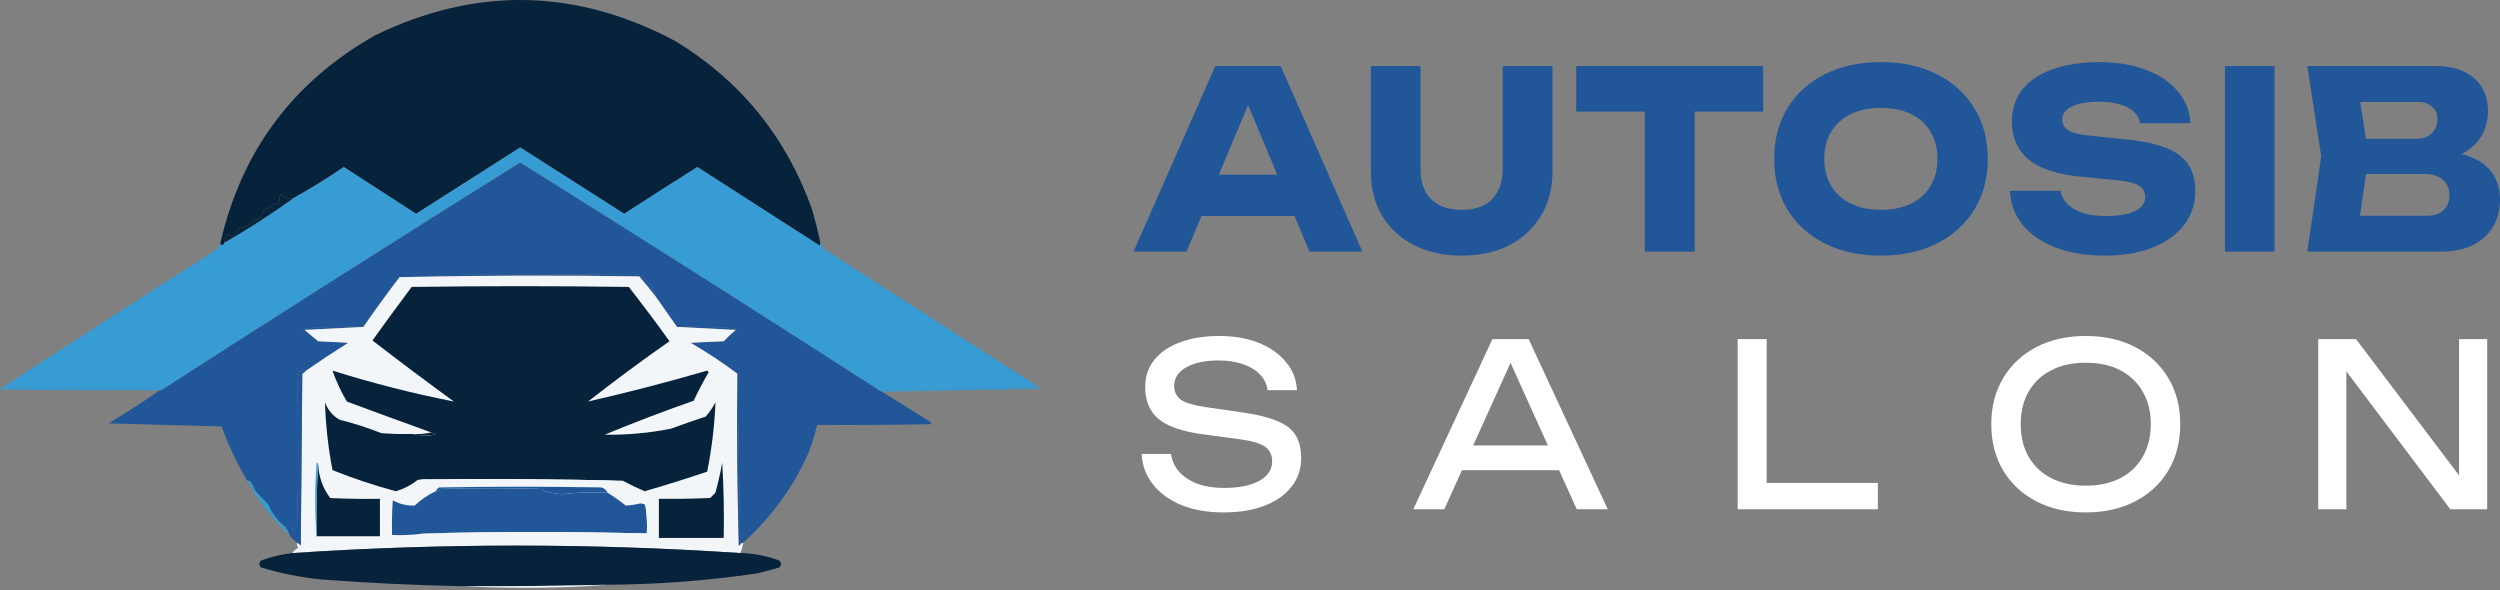 <svg width="161" height="38" viewBox="0 0 161 38" fill="none" xmlns="http://www.w3.org/2000/svg">
<rect x="0" y="0" width="161" height="38" fill="#808080" stroke="none"/>
<g clip-path="url(#clip0_2532_86)">
<path fill-rule="evenodd" clip-rule="evenodd" d="M52.825 15.614C52.837 15.686 52.821 15.751 52.776 15.809C50.153 14.125 47.531 12.442 44.911 10.759C43.334 11.75 41.764 12.753 40.201 13.769C37.968 12.345 35.734 10.921 33.501 9.497C31.268 10.921 29.034 12.345 26.801 13.769C25.247 12.766 23.694 11.762 22.14 10.759C21.067 11.49 19.966 12.169 18.839 12.798C18.539 12.81 18.28 12.713 18.062 12.507C17.997 12.742 17.965 12.969 17.965 13.187C17.9 13.154 17.835 13.122 17.77 13.09C17.524 13.261 17.265 13.407 16.994 13.527C16.936 13.673 16.872 13.819 16.799 13.963C16.356 14.295 15.87 14.554 15.343 14.74C15.238 14.983 15.06 15.145 14.809 15.226C14.777 15.161 14.744 15.096 14.712 15.032C14.55 15.194 14.469 15.388 14.469 15.614C14.399 15.797 14.302 15.829 14.178 15.711C15.53 9.748 18.863 5.265 24.179 2.263C30.679 -0.879 37.12 -0.749 43.503 2.651C47.708 5.217 50.638 8.826 52.291 13.478C52.499 14.182 52.677 14.894 52.825 15.614Z" fill="#07223B"/>
<path fill-rule="evenodd" clip-rule="evenodd" d="M52.821 15.614C52.885 15.732 52.95 15.861 53.015 16.002C57.647 18.985 62.276 21.963 66.901 24.935C63.47 25 60.039 25.065 56.608 25.13C48.94 20.195 41.237 15.307 33.498 10.467C25.755 15.308 18.052 20.196 10.387 25.13C6.989 25.065 3.59 25 0.191 24.935C4.765 21.952 9.361 18.99 13.98 16.05C14.037 15.924 14.101 15.811 14.174 15.711C14.298 15.829 14.396 15.796 14.466 15.614C15.972 14.747 17.429 13.809 18.835 12.798C19.963 12.169 21.063 11.489 22.137 10.758C23.69 11.762 25.244 12.765 26.797 13.769C29.031 12.344 31.264 10.92 33.498 9.496C35.731 10.92 37.964 12.344 40.198 13.769C41.761 12.752 43.331 11.749 44.907 10.758C47.527 12.441 50.149 14.124 52.773 15.808C52.818 15.75 52.834 15.685 52.821 15.614Z" fill="#369CD3"/>
<path fill-rule="evenodd" clip-rule="evenodd" d="M18.84 12.799C17.434 13.81 15.977 14.749 14.471 15.615C14.47 15.389 14.551 15.195 14.713 15.033C14.746 15.097 14.778 15.162 14.811 15.227C15.062 15.145 15.24 14.984 15.345 14.741C15.872 14.555 16.358 14.296 16.801 13.964C16.873 13.82 16.938 13.674 16.995 13.527C17.267 13.408 17.526 13.262 17.772 13.09C17.837 13.123 17.902 13.155 17.966 13.188C17.966 12.97 17.999 12.743 18.064 12.508C18.282 12.714 18.541 12.811 18.84 12.799Z" fill="#07223B"/>
<path fill-rule="evenodd" clip-rule="evenodd" d="M56.61 25.131C56.675 25.164 56.739 25.196 56.804 25.228C57.836 25.874 58.872 26.522 59.911 27.17C59.922 27.23 59.954 27.279 60.008 27.316C57.549 27.364 55.089 27.381 52.629 27.364C52.473 27.992 52.279 28.607 52.046 29.21C51.056 31.416 49.665 33.325 47.87 34.938C47.806 34.971 47.741 35.003 47.676 35.036C47.611 31.378 47.547 27.721 47.482 24.063C46.52 23.345 45.517 22.681 44.472 22.073C45.184 22.04 45.896 22.008 46.608 21.975C46.857 21.71 47.116 21.467 47.385 21.247C47.438 21.241 47.47 21.209 47.482 21.15C46.189 21.053 44.894 21.02 43.598 21.053C43.145 20.405 42.692 19.758 42.239 19.111C42.029 18.569 41.706 18.099 41.267 17.703C38.678 17.687 36.089 17.671 33.499 17.654C30.877 17.654 28.287 17.719 25.731 17.849C24.93 18.902 24.153 19.97 23.401 21.053C22.104 21.02 20.81 21.053 19.517 21.15C19.529 21.209 19.561 21.241 19.614 21.247C19.902 21.489 20.193 21.732 20.488 21.975C21.135 22.008 21.782 22.04 22.43 22.073C21.508 22.655 20.602 23.254 19.711 23.869C19.546 23.853 19.384 23.869 19.225 23.917C19.167 24.02 19.135 24.134 19.128 24.257C19.229 27.493 19.229 30.73 19.128 33.968C19.014 33.946 18.917 33.979 18.837 34.065C18.909 34.185 18.942 34.314 18.934 34.453C18.837 34.453 18.74 34.453 18.643 34.453C18.587 34.283 18.506 34.121 18.4 33.968C17.901 33.581 17.528 33.096 17.283 32.511C17.008 32.218 16.733 31.927 16.458 31.637C16.361 31.443 16.264 31.249 16.166 31.055C16.101 30.982 16.02 30.949 15.924 30.957C15.263 29.852 14.713 28.687 14.273 27.462C11.845 27.397 9.418 27.332 6.99 27.267C8.119 26.59 9.22 25.878 10.292 25.131C10.324 25.131 10.357 25.131 10.389 25.131C18.053 20.198 25.757 15.31 33.499 10.469C41.238 15.309 48.942 20.196 56.61 25.131Z" fill="#215699"/>
<path fill-rule="evenodd" clip-rule="evenodd" d="M42.238 19.109C41.895 18.67 41.539 18.233 41.17 17.798C36.017 17.718 30.87 17.734 25.73 17.846C28.287 17.717 30.876 17.652 33.499 17.652C36.088 17.669 38.678 17.685 41.267 17.701C41.705 18.097 42.029 18.567 42.238 19.109Z" fill="#215699"/>
<path fill-rule="evenodd" clip-rule="evenodd" d="M23.402 21.051C22.139 21.116 20.877 21.181 19.615 21.245C19.562 21.239 19.53 21.207 19.518 21.148C20.811 21.051 22.105 21.019 23.402 21.051Z" fill="#215699"/>
<path fill-rule="evenodd" clip-rule="evenodd" d="M43.598 21.051C44.894 21.019 46.189 21.051 47.482 21.148C47.47 21.207 47.437 21.239 47.385 21.245C46.122 21.181 44.86 21.116 43.598 21.051Z" fill="#215699"/>
<path fill-rule="evenodd" clip-rule="evenodd" d="M42.238 19.111C42.691 19.759 43.144 20.406 43.597 21.053C44.859 21.118 46.122 21.183 47.384 21.247C47.115 21.468 46.856 21.71 46.607 21.976C45.895 22.008 45.183 22.04 44.471 22.073C45.516 22.682 46.519 23.345 47.481 24.063C47.449 27.754 47.481 31.444 47.578 35.133C47.637 35.121 47.67 35.089 47.675 35.036C47.74 35.004 47.805 34.971 47.87 34.939C47.833 35.174 47.768 35.401 47.675 35.619C38.063 34.978 28.45 34.978 18.836 35.619C18.918 35.464 19.048 35.351 19.224 35.279C19.143 35.181 19.111 35.067 19.127 34.939C19.22 34.983 19.301 35.047 19.37 35.133C19.402 31.443 19.435 27.753 19.467 24.063C19.564 24.008 19.645 23.944 19.71 23.869C20.601 23.254 21.508 22.655 22.429 22.073C21.781 22.04 21.134 22.008 20.487 21.976C20.192 21.732 19.901 21.489 19.613 21.247C20.875 21.183 22.137 21.118 23.4 21.053C24.152 19.971 24.929 18.902 25.73 17.849C30.87 17.736 36.016 17.72 41.17 17.8C41.539 18.235 41.895 18.672 42.238 19.111Z" fill="#F2F6F8"/>
<path fill-rule="evenodd" clip-rule="evenodd" d="M40.105 30.956C35.947 30.859 31.771 30.827 27.579 30.859C27.35 30.843 27.124 30.859 26.9 30.907C26.473 31.242 26.004 31.485 25.492 31.636C24.1 31.263 22.741 30.81 21.413 30.276C21.135 28.829 20.973 27.372 20.928 25.907C21.112 26.393 21.419 26.765 21.85 27.023C22.777 27.257 23.683 27.548 24.569 27.897C25.216 27.946 25.863 27.962 26.511 27.946C27.011 28.058 27.529 28.074 28.065 27.994C27.965 27.945 27.868 27.896 27.773 27.849C25.959 27.195 24.147 26.532 22.336 25.858C21.957 25.214 21.649 24.551 21.413 23.867C23.987 24.677 26.593 25.34 29.23 25.858C27.461 24.57 25.713 23.259 23.986 21.925C24.816 20.768 25.658 19.619 26.511 18.478C31.172 18.413 35.833 18.413 40.494 18.478C41.391 19.626 42.265 20.791 43.116 21.974C41.333 23.221 39.585 24.516 37.872 25.858C40.44 25.273 42.997 24.609 45.543 23.867C45.576 23.9 45.608 23.932 45.64 23.965C45.29 24.568 44.966 25.183 44.669 25.809C42.738 26.484 40.828 27.212 38.94 27.994C40.379 28.017 41.803 27.888 43.213 27.606C43.953 27.332 44.697 27.073 45.446 26.829C45.693 26.547 45.903 26.239 46.077 25.907C46.017 27.404 45.839 28.893 45.543 30.373C44.212 30.823 42.868 31.243 41.514 31.636C41.033 31.429 40.563 31.203 40.105 30.956Z" fill="#07223B"/>
<path fill-rule="evenodd" clip-rule="evenodd" d="M19.711 23.869C19.645 23.944 19.565 24.008 19.468 24.063C19.436 27.753 19.403 31.443 19.371 35.133C19.302 35.047 19.221 34.983 19.128 34.939C18.936 34.812 18.775 34.65 18.643 34.453C18.74 34.453 18.837 34.453 18.934 34.453C18.942 34.314 18.909 34.185 18.837 34.065C18.917 33.979 19.014 33.946 19.128 33.968C19.229 30.73 19.229 27.493 19.128 24.257C19.135 24.134 19.167 24.021 19.225 23.918C19.384 23.87 19.546 23.854 19.711 23.869Z" fill="#215699"/>
<path fill-rule="evenodd" clip-rule="evenodd" d="M0.194 24.938C3.593 25.002 6.991 25.067 10.39 25.132C10.358 25.132 10.325 25.132 10.293 25.132C6.862 25.148 3.431 25.132 0 25.083C0.053 25.014 0.118 24.965 0.194 24.938Z" fill="#369CD3"/>
<path fill-rule="evenodd" clip-rule="evenodd" d="M66.902 24.938C66.955 24.943 66.987 24.976 66.999 25.035C63.585 25.099 60.186 25.164 56.804 25.229C56.739 25.197 56.674 25.164 56.609 25.132C60.04 25.067 63.471 25.002 66.902 24.938Z" fill="#369CD3"/>
<path fill-rule="evenodd" clip-rule="evenodd" d="M27.77 27.848C27.865 27.895 27.962 27.944 28.061 27.993C27.526 28.073 27.008 28.057 26.508 27.945C26.948 27.976 27.369 27.943 27.77 27.848Z" fill="#07223B"/>
<path fill-rule="evenodd" clip-rule="evenodd" d="M27.576 30.86C31.768 30.828 35.944 30.86 40.102 30.957C39.612 30.935 39.111 30.967 38.597 31.054C34.914 30.989 31.24 30.925 27.576 30.86Z" fill="#F2F6F8"/>
<path fill-rule="evenodd" clip-rule="evenodd" d="M39.132 31.732C38.163 31.675 37.192 31.708 36.219 31.829C35.825 31.796 35.437 31.732 35.054 31.635C35.034 31.578 35.001 31.53 34.957 31.489C32.756 31.425 30.555 31.425 28.354 31.489C28.282 31.59 28.184 31.639 28.062 31.635C28.107 31.542 28.171 31.461 28.257 31.392C31.752 31.328 35.248 31.328 38.744 31.392C38.921 31.456 39.05 31.57 39.132 31.732Z" fill="#215699"/>
<path fill-rule="evenodd" clip-rule="evenodd" d="M39.132 31.733C39.532 31.982 39.92 32.257 40.297 32.558C40.621 32.543 40.945 32.495 41.268 32.412C41.373 32.416 41.471 32.449 41.559 32.51C41.656 33.121 41.689 33.736 41.657 34.355C36.85 34.235 32.06 34.235 27.285 34.355C26.624 34.451 25.944 34.483 25.246 34.452C25.23 33.706 25.246 32.962 25.295 32.218C25.737 32.465 26.206 32.578 26.703 32.558C27.111 32.177 27.564 31.869 28.062 31.636C28.184 31.639 28.281 31.591 28.354 31.49C30.555 31.425 32.755 31.425 34.956 31.49C35.001 31.53 35.033 31.579 35.054 31.636C35.436 31.732 35.825 31.797 36.219 31.83C37.192 31.708 38.163 31.676 39.132 31.733Z" fill="#215699"/>
<path fill-rule="evenodd" clip-rule="evenodd" d="M20.49 29.891C20.526 30.705 20.785 31.433 21.267 32.075C22.334 32.124 23.402 32.14 24.471 32.124C24.471 32.933 24.471 33.742 24.471 34.551C23.112 34.551 21.752 34.551 20.393 34.551C20.361 32.981 20.393 31.427 20.49 29.891Z" fill="#07223B"/>
<path fill-rule="evenodd" clip-rule="evenodd" d="M46.51 29.789C46.607 31.39 46.639 33.009 46.607 34.644C45.215 34.644 43.823 34.644 42.432 34.644C42.432 33.803 42.432 32.961 42.432 32.12C43.533 32.136 44.633 32.12 45.733 32.071C45.846 31.958 45.96 31.845 46.073 31.731C46.25 31.088 46.396 30.441 46.51 29.789Z" fill="#07223B"/>
<path fill-rule="evenodd" clip-rule="evenodd" d="M47.483 24.062C47.548 27.72 47.612 31.378 47.677 35.035C47.671 35.088 47.639 35.12 47.58 35.132C47.483 31.443 47.45 27.753 47.483 24.062Z" fill="#215699"/>
<path fill-rule="evenodd" clip-rule="evenodd" d="M20.491 29.89C20.394 31.427 20.361 32.98 20.393 34.551C20.393 34.583 20.393 34.616 20.393 34.648C20.265 33.045 20.265 31.427 20.393 29.793C20.453 29.805 20.485 29.837 20.491 29.89Z" fill="#369CD3"/>
<path fill-rule="evenodd" clip-rule="evenodd" d="M15.922 30.958C16.019 30.95 16.099 30.982 16.165 31.055C16.262 31.25 16.359 31.444 16.456 31.638C16.731 31.928 17.006 32.219 17.281 32.512C17.527 33.097 17.899 33.582 18.398 33.968C18.504 34.122 18.585 34.284 18.641 34.454C17.55 33.428 16.643 32.263 15.922 30.958Z" fill="#369CD3"/>
<path fill-rule="evenodd" clip-rule="evenodd" d="M41.754 32.219C41.754 32.963 41.754 33.708 41.754 34.452C41.074 34.452 40.394 34.452 39.714 34.452C35.572 34.364 31.429 34.332 27.285 34.355C32.06 34.235 36.85 34.235 41.656 34.355C41.688 33.737 41.656 33.122 41.559 32.51C41.47 32.449 41.373 32.417 41.268 32.413C41.407 32.312 41.569 32.247 41.754 32.219Z" fill="#F2F6F8"/>
<path fill-rule="evenodd" clip-rule="evenodd" d="M41.754 32.219C41.85 32.978 41.883 33.754 41.851 34.549C41.121 34.581 40.409 34.548 39.715 34.452C40.395 34.452 41.074 34.452 41.754 34.452C41.754 33.708 41.754 32.963 41.754 32.219Z" fill="#F2F6F8"/>
<path fill-rule="evenodd" clip-rule="evenodd" d="M24.469 32.121C24.565 32.945 24.598 33.786 24.566 34.646C23.174 34.646 21.782 34.646 20.391 34.646C20.391 34.613 20.391 34.581 20.391 34.549C21.75 34.549 23.11 34.549 24.469 34.549C24.469 33.739 24.469 32.93 24.469 32.121Z" fill="#F2F6F8"/>
<path fill-rule="evenodd" clip-rule="evenodd" d="M47.676 35.617C48.546 35.637 49.388 35.799 50.201 36.103C50.322 36.249 50.322 36.395 50.201 36.54C49.72 36.684 49.234 36.814 48.745 36.928C45.559 37.397 42.354 37.639 39.132 37.657C36.025 37.732 32.917 37.764 29.81 37.754C26.763 37.691 23.721 37.546 20.682 37.317C19.358 37.183 18.063 36.924 16.798 36.54C16.677 36.395 16.677 36.249 16.798 36.103C17.454 35.855 18.134 35.693 18.837 35.617C28.451 34.977 38.064 34.977 47.676 35.617Z" fill="#07223B"/>
<path fill-rule="evenodd" clip-rule="evenodd" d="M39.13 37.656C37.304 37.803 35.459 37.868 33.596 37.85C32.317 37.85 31.054 37.818 29.809 37.753C32.916 37.764 36.024 37.732 39.13 37.656Z" fill="#F2F6F8"/>
<path d="M76.319 13.91V11.249H84.298V13.91H76.319ZM82.477 4.254L87.74 16.205H84.329L79.915 5.656H80.841L76.411 16.205H73L78.263 4.254H82.477Z" fill="#215699"/>
<path d="M91.478 10.867C91.478 11.408 91.575 11.881 91.771 12.285C91.977 12.678 92.275 12.981 92.666 13.193C93.067 13.405 93.556 13.512 94.132 13.512C94.719 13.512 95.207 13.405 95.599 13.193C95.99 12.981 96.283 12.678 96.478 12.285C96.674 11.881 96.772 11.408 96.772 10.867V4.254H99.982V11.026C99.982 12.12 99.735 13.076 99.241 13.894C98.757 14.701 98.078 15.334 97.204 15.79C96.329 16.236 95.305 16.46 94.132 16.46C92.969 16.46 91.946 16.236 91.061 15.79C90.186 15.334 89.502 14.701 89.008 13.894C88.524 13.076 88.282 12.12 88.282 11.026V4.254H91.478V10.867Z" fill="#215699"/>
<path d="M105.923 5.704H109.134V16.205H105.923V5.704ZM101.509 4.254H113.548V7.186H101.509V4.254Z" fill="#215699"/>
<path d="M121.128 16.461C119.759 16.461 118.555 16.2 117.516 15.68C116.487 15.159 115.684 14.432 115.108 13.497C114.542 12.562 114.259 11.473 114.259 10.23C114.259 8.987 114.542 7.899 115.108 6.964C115.684 6.029 116.487 5.301 117.516 4.781C118.555 4.26 119.759 4 121.128 4C122.506 4 123.71 4.26 124.739 4.781C125.768 5.301 126.571 6.029 127.147 6.964C127.723 7.899 128.011 8.987 128.011 10.23C128.011 11.473 127.723 12.562 127.147 13.497C126.571 14.432 125.768 15.159 124.739 15.68C123.71 16.2 122.506 16.461 121.128 16.461ZM121.128 13.513C121.879 13.513 122.527 13.38 123.072 13.114C123.618 12.849 124.034 12.472 124.323 11.983C124.621 11.494 124.77 10.91 124.77 10.23C124.77 9.55 124.621 8.966 124.323 8.478C124.034 7.989 123.618 7.612 123.072 7.346C122.527 7.081 121.879 6.948 121.128 6.948C120.387 6.948 119.744 7.081 119.198 7.346C118.653 7.612 118.231 7.989 117.933 8.478C117.634 8.966 117.485 9.55 117.485 10.23C117.485 10.91 117.634 11.494 117.933 11.983C118.231 12.472 118.653 12.849 119.198 13.114C119.744 13.38 120.387 13.513 121.128 13.513Z" fill="#215699"/>
<path d="M129.445 12.286H132.701C132.753 12.615 132.902 12.902 133.149 13.146C133.396 13.391 133.725 13.582 134.137 13.72C134.559 13.847 135.052 13.911 135.618 13.911C136.4 13.911 137.018 13.81 137.471 13.608C137.923 13.396 138.15 13.088 138.15 12.684C138.15 12.376 138.021 12.137 137.764 11.967C137.507 11.797 137.013 11.675 136.282 11.601L134.121 11.393C132.526 11.245 131.369 10.873 130.648 10.278C129.928 9.673 129.568 8.86 129.568 7.84C129.568 7.012 129.8 6.31 130.263 5.737C130.736 5.163 131.394 4.733 132.238 4.446C133.092 4.149 134.085 4 135.217 4C136.328 4 137.316 4.165 138.181 4.494C139.045 4.813 139.729 5.269 140.233 5.864C140.748 6.459 141.026 7.15 141.067 7.936H137.826C137.784 7.649 137.651 7.405 137.424 7.203C137.208 6.99 136.91 6.831 136.529 6.725C136.148 6.608 135.69 6.549 135.155 6.549C134.435 6.549 133.864 6.65 133.442 6.852C133.02 7.043 132.809 7.33 132.809 7.713C132.809 7.989 132.933 8.212 133.18 8.382C133.437 8.552 133.895 8.669 134.553 8.732L136.853 8.971C137.954 9.078 138.834 9.264 139.492 9.529C140.151 9.784 140.63 10.14 140.928 10.597C141.226 11.053 141.376 11.622 141.376 12.302C141.376 13.141 141.134 13.874 140.65 14.501C140.166 15.117 139.487 15.6 138.613 15.951C137.738 16.291 136.719 16.461 135.557 16.461C134.363 16.461 133.308 16.291 132.393 15.951C131.487 15.6 130.777 15.111 130.263 14.485C129.748 13.847 129.475 13.114 129.445 12.286Z" fill="#215699"/>
<path d="M143.286 4.254H146.481V16.205H143.286V4.254Z" fill="#215699"/>
<path d="M156.786 10.357L157.049 9.735C157.944 9.757 158.68 9.9 159.256 10.165C159.842 10.421 160.28 10.782 160.568 11.249C160.856 11.706 161 12.237 161 12.842C161 13.491 160.856 14.069 160.568 14.579C160.28 15.079 159.848 15.477 159.271 15.774C158.705 16.061 157.995 16.205 157.141 16.205H148.591L149.486 10.07L148.591 4.254H156.833C157.903 4.254 158.736 4.514 159.333 5.035C159.93 5.545 160.228 6.256 160.228 7.17C160.228 7.669 160.115 8.147 159.889 8.604C159.662 9.061 159.297 9.448 158.793 9.767C158.299 10.075 157.63 10.272 156.786 10.357ZM151.755 15.44L150.52 13.894H156.277C156.74 13.894 157.1 13.777 157.357 13.544C157.615 13.31 157.743 12.986 157.743 12.572C157.743 12.157 157.604 11.828 157.327 11.584C157.049 11.329 156.637 11.201 156.092 11.201H151.338V8.939H155.66C156.03 8.939 156.339 8.827 156.586 8.604C156.843 8.37 156.972 8.057 156.972 7.664C156.972 7.345 156.864 7.085 156.647 6.883C156.431 6.671 156.123 6.564 155.721 6.564H150.535L151.755 5.019L152.542 10.07L151.755 15.44Z" fill="#215699"/>
<path d="M73.522 29.232H75.418C75.475 29.67 75.649 30.055 75.942 30.386C76.243 30.717 76.64 30.975 77.13 31.16C77.621 31.335 78.186 31.423 78.828 31.423C79.781 31.423 80.535 31.272 81.092 30.97C81.648 30.659 81.926 30.24 81.926 29.714C81.926 29.285 81.766 28.964 81.445 28.75C81.125 28.536 80.545 28.375 79.705 28.268L77.413 27.961C76.13 27.786 75.196 27.46 74.612 26.983C74.036 26.496 73.749 25.809 73.749 24.923C73.749 24.251 73.942 23.672 74.329 23.185C74.725 22.688 75.281 22.308 75.998 22.046C76.715 21.773 77.555 21.637 78.517 21.637C79.469 21.637 80.314 21.783 81.049 22.075C81.785 22.367 82.37 22.776 82.804 23.302C83.247 23.818 83.487 24.427 83.525 25.128H81.629C81.582 24.738 81.422 24.402 81.148 24.12C80.884 23.837 80.526 23.618 80.073 23.462C79.62 23.297 79.087 23.214 78.474 23.214C77.606 23.214 76.913 23.36 76.394 23.652C75.876 23.945 75.616 24.344 75.616 24.85C75.616 25.24 75.767 25.541 76.069 25.756C76.38 25.96 76.918 26.116 77.682 26.223L80.002 26.559C80.955 26.695 81.705 26.88 82.252 27.114C82.808 27.338 83.204 27.645 83.44 28.034C83.676 28.414 83.794 28.906 83.794 29.509C83.794 30.211 83.587 30.824 83.171 31.35C82.756 31.876 82.172 32.285 81.417 32.577C80.672 32.859 79.799 33 78.8 33C77.781 33 76.88 32.845 76.097 32.533C75.324 32.212 74.711 31.769 74.258 31.204C73.805 30.639 73.56 29.982 73.522 29.232Z" fill="white"/>
<path d="M93.522 30.282V28.69H100.936V30.282H93.522ZM98.446 21.84L103.539 32.795H101.544L96.918 22.57H97.639L93.013 32.795H91.018L96.111 21.84H98.446Z" fill="white"/>
<path d="M113.774 21.84V31.933L112.94 31.1H120.934V32.795H111.907V21.84H113.774Z" fill="white"/>
<path d="M134.323 33C133.115 33 132.054 32.762 131.139 32.285C130.224 31.808 129.512 31.145 129.003 30.298C128.494 29.441 128.239 28.448 128.239 27.319C128.239 26.189 128.494 25.201 129.003 24.353C129.512 23.497 130.224 22.829 131.139 22.352C132.054 21.875 133.115 21.637 134.323 21.637C135.53 21.637 136.591 21.875 137.506 22.352C138.421 22.829 139.133 23.497 139.643 24.353C140.152 25.201 140.407 26.189 140.407 27.319C140.407 28.448 140.152 29.441 139.643 30.298C139.133 31.145 138.421 31.808 137.506 32.285C136.591 32.762 135.53 33 134.323 33ZM134.323 31.277C135.181 31.277 135.922 31.116 136.544 30.795C137.167 30.474 137.648 30.016 137.987 29.422C138.336 28.828 138.511 28.127 138.511 27.319C138.511 26.51 138.336 25.809 137.987 25.215C137.648 24.621 137.167 24.164 136.544 23.842C135.922 23.521 135.181 23.36 134.323 23.36C133.474 23.36 132.733 23.521 132.101 23.842C131.479 24.164 130.993 24.621 130.644 25.215C130.305 25.809 130.135 26.51 130.135 27.319C130.135 28.127 130.305 28.828 130.644 29.422C130.993 30.016 131.479 30.474 132.101 30.795C132.733 31.116 133.474 31.277 134.323 31.277Z" fill="white"/>
<path d="M159.128 31.626L158.364 31.714V21.84H160.175V32.795H157.799L150.356 22.921L151.106 22.833V32.795H149.295V21.84H151.729L159.128 31.626Z" fill="white"/>
</g>
<defs>
<clipPath id="clip0_2532_86">
<rect width="161" height="38" fill="white"/>
</clipPath>
</defs>
</svg>
